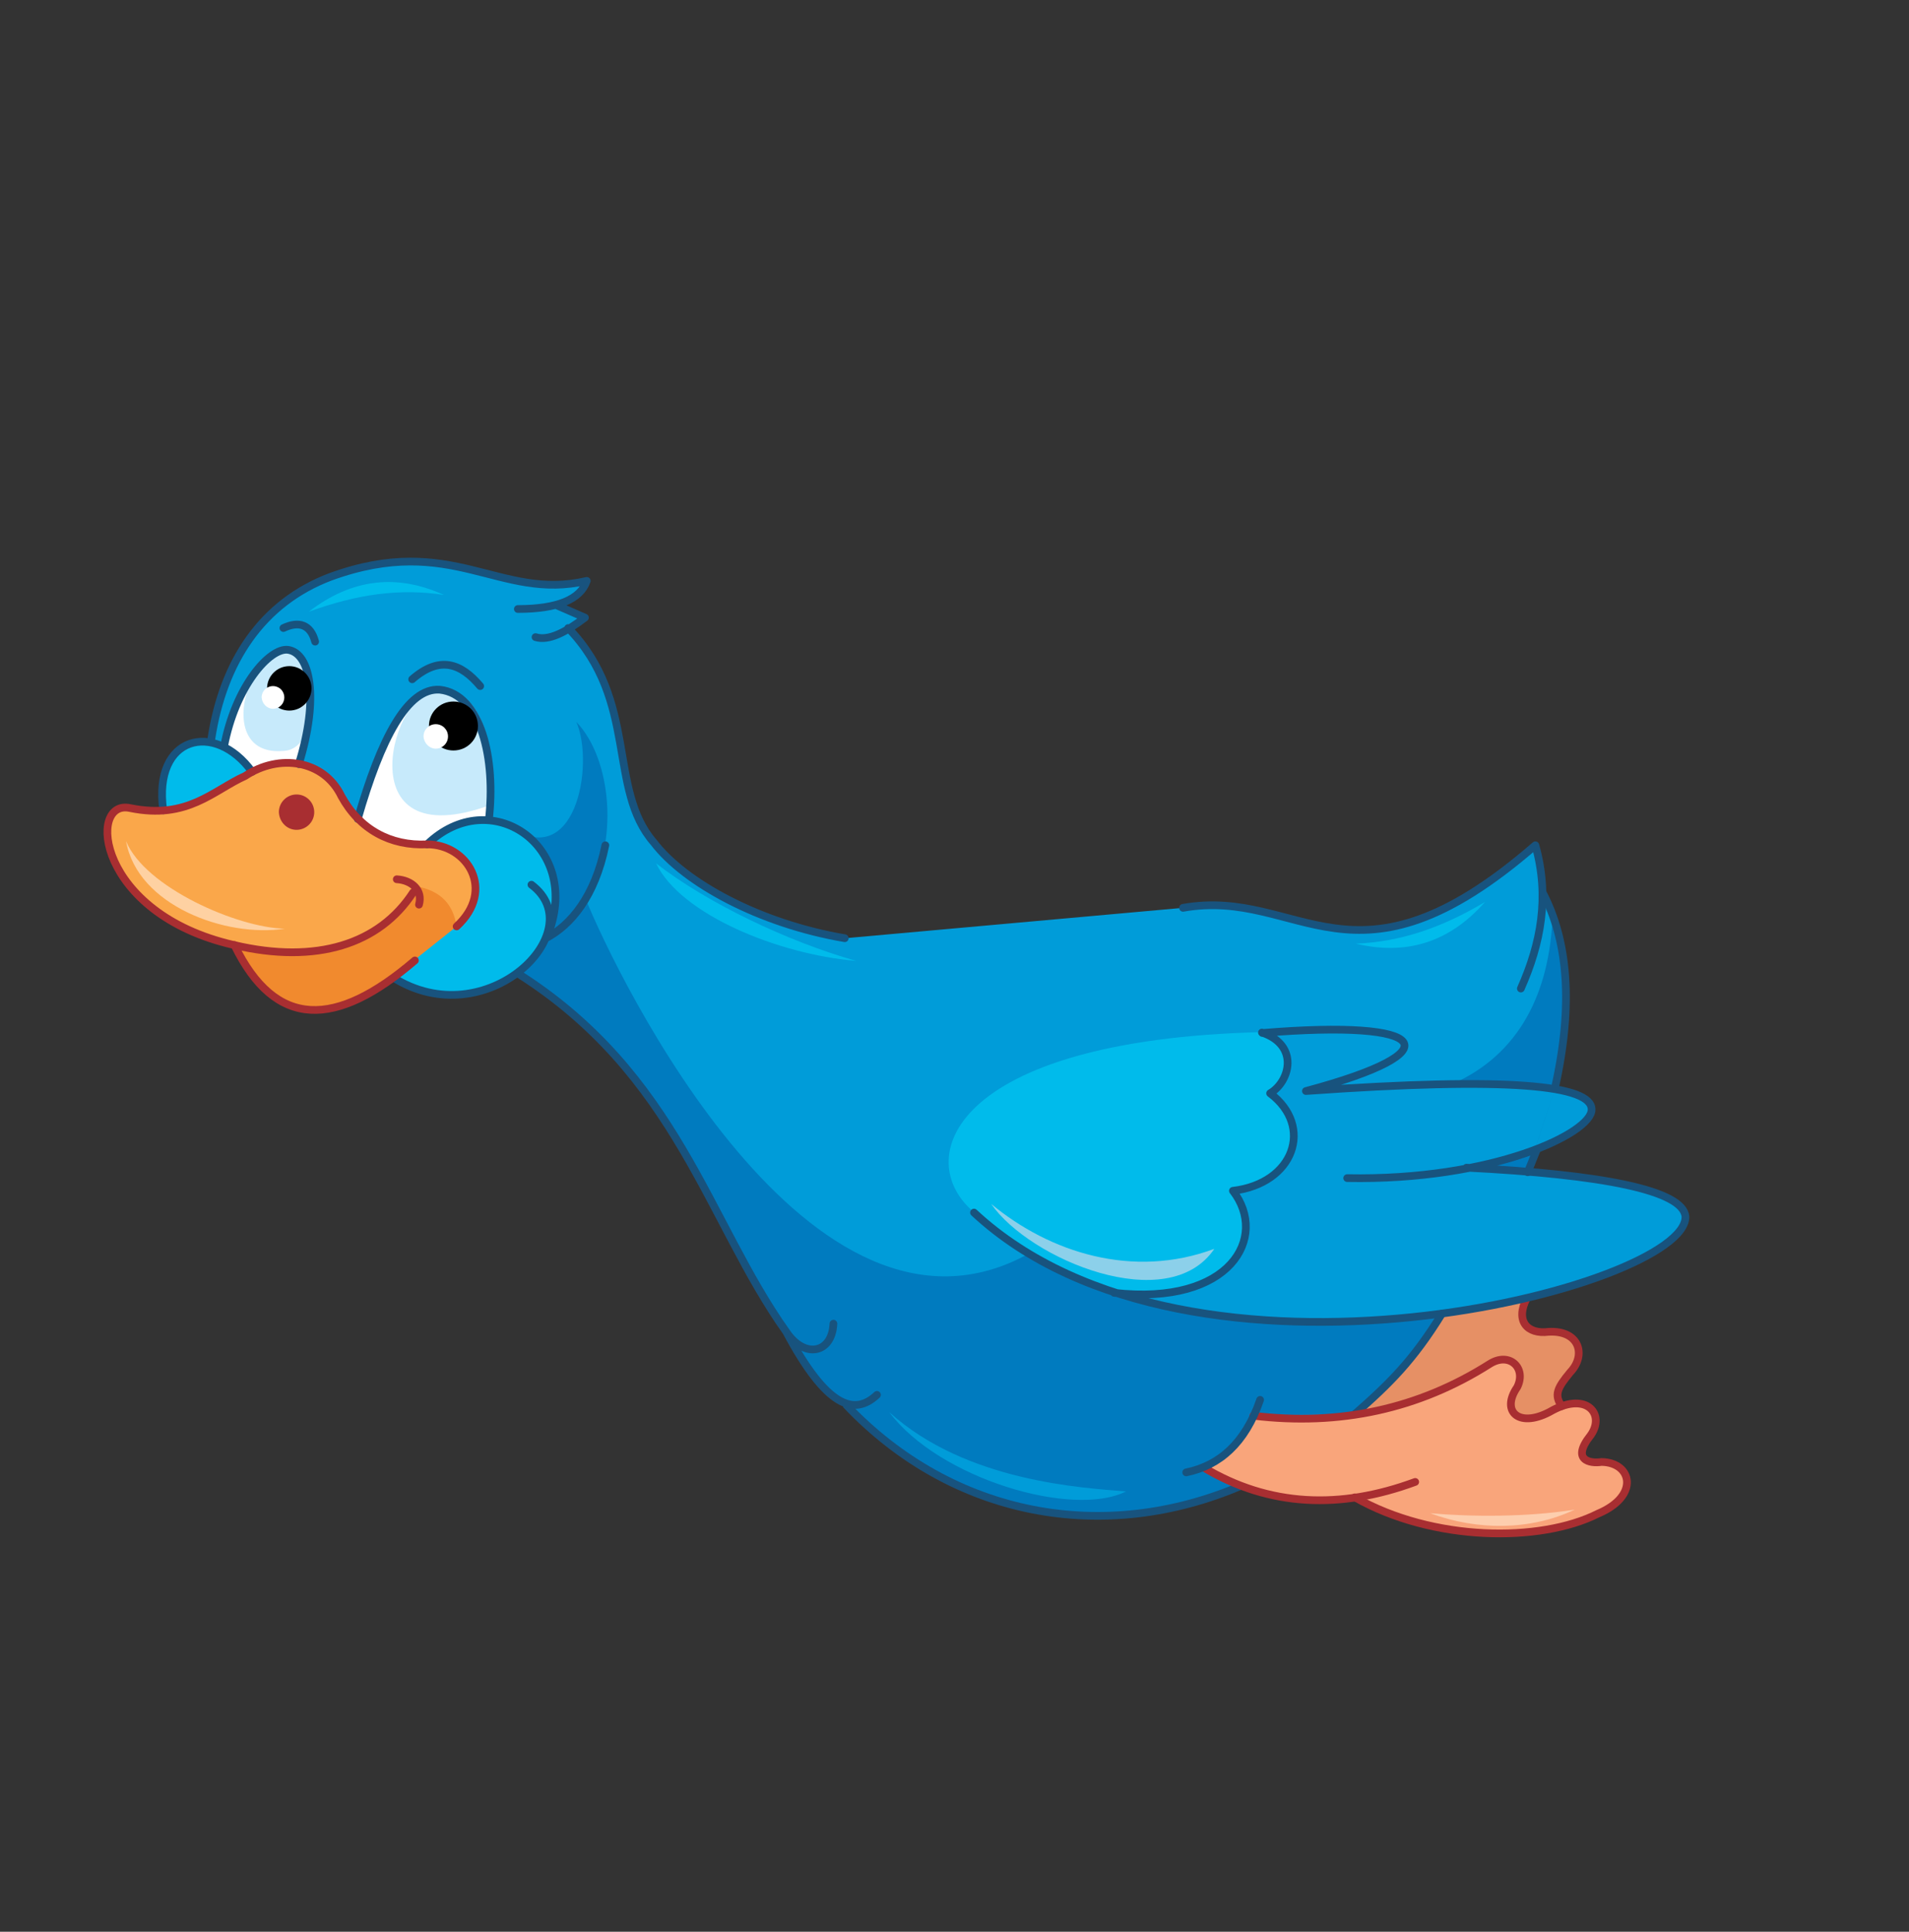 <?xml version="1.0" encoding="utf-8"?>
<!-- Generator: Adobe Illustrator 21.1.0, SVG Export Plug-In . SVG Version: 6.00 Build 0)  -->
<svg version="1.1" id="Layer_1" xmlns="http://www.w3.org/2000/svg" xmlns:xlink="http://www.w3.org/1999/xlink" x="0px" y="0px"
	 viewBox="0 0 421 426" style="enable-background:new 0 0 421 426;" xml:space="preserve">
<rect x="0" y="0" width="421" height="426" fill="#333333" stroke="none"/>
<style type="text/css">
	.st0{fill-rule:evenodd;clip-rule:evenodd;fill:#009CD9;}
	.st1{fill-rule:evenodd;clip-rule:evenodd;fill:#007BBF;}
	.st2{fill-rule:evenodd;clip-rule:evenodd;fill:#00BBEB;}
	.st3{fill-rule:evenodd;clip-rule:evenodd;fill:#FAA74A;}
	.st4{fill-rule:evenodd;clip-rule:evenodd;fill:#FED1A2;}
	.st5{fill-rule:evenodd;clip-rule:evenodd;fill:#E69065;}
	.st6{fill-rule:evenodd;clip-rule:evenodd;fill:#FFFFFF;}
	.st7{fill-rule:evenodd;clip-rule:evenodd;fill:#C7EAFB;}
	.st8{fill:none;stroke:#18537E;stroke-width:1.699;stroke-linecap:round;stroke-linejoin:round;stroke-miterlimit:22.926;}
	.st9{fill-rule:evenodd;clip-rule:evenodd;}
	.st10{fill-rule:evenodd;clip-rule:evenodd;fill:#F9A57B;}
	.st11{fill:none;stroke:#A82E31;stroke-width:1.699;stroke-linecap:round;stroke-linejoin:round;stroke-miterlimit:22.926;}
	.st12{fill-rule:evenodd;clip-rule:evenodd;fill:#F18A2E;}
	.st13{fill-rule:evenodd;clip-rule:evenodd;fill:#FDCEAE;}
	.st14{fill-rule:evenodd;clip-rule:evenodd;fill:#A82E31;}
	.st15{fill-rule:evenodd;clip-rule:evenodd;fill:#8CD0EA;}
</style>
<path class="st0" d="M260.9,200.2l-74.5,6.7c-20.9-4.3-39.4-10.9-46.4-28.5c-4.9-13.3-2.4-27.1-14.6-39.9l3.5-2.4l-6.2-2.7l4.7-2.3
	l1.9-2.9c-5.3,1.7-12.8,0.8-21.3-1.4c-28.4-7.6-56.3,1.7-61.4,36.3l6.7,4.5l2.3,2.7c12-5.2,17.2,1.3,23.4,10.4l28.9,0.3
	c12.1,1.1,19.1,15.7,13.1,24.8l-3,5.1l-3.9,3.7c31,18.2,41.2,50.8,59.3,79.1c4.4,5.4,4.8,12.9,13.3,16.2
	c23.3,25.3,57.3,30.7,87.1,17.7l-8.4-4.1c4.6-2.3,8.2-6.1,11-11.3l22.2-0.2c7.2-6,13.8-13.2,19.4-22.3
	c64.1-12.6,70.8-27.3,18.8-31.3l2-4.9c15.2-7.2,15.6-11.6,4-13.3c3.4-13.4,3.4-27.2-1.6-41.5l-2.6-12.4
	C298.3,221.5,286.8,195.7,260.9,200.2z"/>
<path class="st1" d="M342.4,201.8c4,10.4,3.7,23.4,0.5,38.2l-6,18.5l-13.4-0.9l15-4.1l4.3-13.2l-22.4-1.3
	C335,232.5,341.8,219,342.4,201.8z"/>
<path class="st1" d="M226.8,276.5c-48.1,26.5-90.6-60.8-97.7-78.4c7.6-12.1,5.8-30.8-2-38.9c4.1,9.4-0.2,33.8-15.5,22.6
	c10,4.2,13.6,18.1,9.2,23.9l-3,5.1l-3.9,3.7c31,18.2,41.2,50.8,59.3,79.1c4.4,5.4,4.8,12.9,13.3,16.2c23.3,25.3,57.3,30.7,87.1,17.7
	l-8.4-4.1c4.6-2.3,8.2-6.1,11-11.3l11.1-0.1l11.1-0.1c7.2-6,13.8-13.2,19.4-22.3C281.4,294.4,250.2,291.2,226.8,276.5z"/>
<path class="st2" d="M245.9,285c-11.3-3.4-21.6-9.2-31-17.6c-13.9-11.4-5.8-38.1,63.5-39.8c8.3,2.8,6.2,10.8,1.8,13.4
	c9.7,7.3,5.3,19.9-8.2,21.5C279.8,272.7,271.5,288,245.9,285z"/>
<path class="st2" d="M95.3,180.9c11.3-3.5,23.1,2,26.4,12.4c3.3,10.4-3.3,21.6-14.6,25.1c-11.3,3.5-23.1-2-26.4-12.4
	C77.4,195.7,83.9,184.4,95.3,180.9z"/>
<path class="st3" d="M91.1,196.8l9.6,7.6c8.7-8,2.4-18.1-6.5-18.1c-8.1,0.4-14.9-3.3-18.9-10.6c-3.9-8.1-13.8-9.4-21.2-4.5
	c-7.1,3.2-12.7,9.7-25.4,7.1c-9.5-2.1-7.4,23.3,22.9,30.2C69.8,212.6,83.7,208.1,91.1,196.8z"/>
<path class="st2" d="M188.8,211.9c-15.2-4.3-32.9-12.8-44.1-21.5C150.1,201.7,171.8,210.5,188.8,211.9z"/>
<path class="st4" d="M62.8,204.8c-10.4-0.2-30.8-9.1-35-19.3C30.3,199.7,49.8,206.8,62.8,204.8z"/>
<path class="st5" d="M344.3,310.2l-6.4,2.6l-39.3-0.7c7.5-6.6,14.3-13.8,19.4-22.3l18.6-3.4c-2.6,5,0.1,8,4.8,7.4
	c6.8-0.4,8.4,5.1,4.8,8.9C343.3,306.1,342.6,307.6,344.3,310.2z"/>
<path class="st6" d="M65.8,168.5c-3.2-0.9-6.6-0.3-10.3,1.8l-6.3-5.5c2.5-13.4,10.1-21.9,14.1-21.4
	C68.4,144.1,70.3,154.2,65.8,168.5z"/>
<path class="st6" d="M107.8,180.9c-5.2-0.3-9.8,1.5-13.7,5.3c-6.5,0.1-11.6-1.8-15.2-5.6c5.1-17.8,11-29,18.1-28.5
	C106.2,153.2,109.5,167.4,107.8,180.9z"/>
<path class="st7" d="M96.8,151.9c11.9,0.2,12.7,19.1,11.1,28.8l0.3-3.2C75.7,189.4,86.7,151.2,96.8,151.9z"/>
<path class="st7" d="M63.4,143.4c6.6,0.8,7.9,22-1,22.2C47.7,166.8,54.1,143.6,63.4,143.4z"/>
<path class="st2" d="M36.1,178.7c9.3-0.5,13-5.7,19.6-8.5C47.5,159,33.8,162.2,36.1,178.7z"/>
<path class="st8" d="M342.9,240c4.2-18.7,2.8-32.7-2.7-43.2 M336.9,258.5c0.7-1.6,1.4-3.5,2-4.9 M298.6,312c8-7,13.1-12.1,19.4-22.3
	 M173.4,293.7c8.9,16.7,15,18.6,20,13.9 M114.1,214.6c35.3,22.3,42,54.8,59.3,79.1c4,6,10.1,4.8,10.4-1.8 M90.9,149.8
	c6.1-5.3,10.8-3.5,15,1.5 M78.9,180.6c5.1-17.8,11-29,18.1-28.5c9.1,1,12.4,15.3,10.8,28.8 M49.4,164.7
	c2.5-13.4,10.1-21.9,14.1-21.4c5,0.7,6.9,10.7,2.4,25.2 M69.5,141.5c-1-3.8-3.6-4.6-7-3 M55.6,170.2c-8.2-11.3-21.9-8-19.6,8.5
	 M186.3,206.9c-18.8-3.2-35.3-12.2-42.1-21.1c-10.3-11.8-3.3-31.2-18.9-47.3 M122.8,133.5l6.2,2.7c-4.2,3.2-8,5.2-10.9,4.3
	 M46.6,163c2.6-17.1,11.2-30.1,26.3-35.8c26.9-9.8,37.2,5.4,56.5,0.9c-1.4,4.1-6.5,6.2-15.2,6.2 M120.4,206.9
	c5.5-2.9,10.8-9.2,13.1-20.5 M117.2,195.1c13.6,10.2-10,33.5-30.6,20.4 M94.2,186.2c13.9-13.4,34,0.3,26.8,19.5 M186.7,309.9
	c23.5,24.7,56.8,30.7,87.1,17.7"/>
<path class="st9" d="M63.8,156.7c2.7,0,4.9-2.2,4.9-4.9c0-2.7-2.2-4.9-4.9-4.9c-2.7,0-4.9,2.2-4.9,4.9
	C58.9,154.5,61.1,156.7,63.8,156.7z"/>
<path class="st6" d="M60.2,156.3c1.4,0,2.5-1.1,2.5-2.5c0-1.4-1.1-2.5-2.5-2.5c-1.4,0-2.5,1.1-2.5,2.5
	C57.8,155.2,58.9,156.3,60.2,156.3z"/>
<path class="st9" d="M100,165.5c3,0,5.4-2.4,5.4-5.4c0-3-2.4-5.4-5.4-5.4c-3,0-5.4,2.4-5.4,5.4C94.6,163.1,97,165.5,100,165.5z"/>
<path class="st6" d="M96.1,165.1c1.5,0,2.7-1.2,2.7-2.7c0-1.5-1.2-2.7-2.7-2.7c-1.5,0-2.7,1.2-2.7,2.7
	C93.5,163.9,94.7,165.1,96.1,165.1z"/>
<path class="st10" d="M298.7,330.3c-8.7,1.5-19.2,0.3-33.3-6.7c5.3-2.3,8.6-6.3,11-11.3c19.1,2.3,36.5-1.5,52.1-11.4
	c4.4-2.8,8.2,0.9,6.1,5.1c-3.8,5.5,0.6,9.3,7.8,5.1c7.7-4.1,11.6,1,8.4,5.5c-4.4,5.5-0.2,6.3,2.4,5.9c6.7,0.1,8.5,7.5-0.8,11.4
	C339.8,340.3,316,340.1,298.7,330.3z"/>
<path class="st11" d="M276.4,312.2c19.1,2.3,36.5-1.5,52.1-11.4c4.4-2.8,8.2,0.9,6.1,5.1c-3.8,5.5,0.6,9.3,7.8,5.1
	c7.7-4.1,11.6,1,8.4,5.5c-4.4,5.5-0.2,6.3,2.4,5.9c6.7,0.1,8.5,7.5-0.8,11.4c-12.7,6.4-36.4,6.2-53.6-3.6"/>
<path class="st11" d="M312.1,326.8c-16.5,6.1-32.2,5.5-46.7-3.2"/>
<path class="st11" d="M336.7,286.3c-2.6,5,0.1,8,4.8,7.4c6.8-0.4,8.4,5.1,4.8,8.9c-2.9,3.5-3.6,5-1.9,7.5"/>
<path class="st8" d="M278.3,227.7c8.3,2.8,6.2,10.8,1.8,13.4c9.7,7.3,5.3,19.9-8.2,21.5c7.9,10.2-0.5,25.4-26.2,22.5 M297.1,259.8
	c32,0.6,53.9-9.9,53.9-15.1c0.1-5.4-18.1-7.3-63-4.1c32.9-8.8,27.5-15.9-9.6-12.8 M335.4,218c4.4-9.9,6.4-20.2,3.2-31.6
	c-40.3,35-51.8,9.2-77.7,13.8 M214.8,267.4c48,44.7,157.2,16.5,156.9,0.9c-0.5-5.8-18.3-9.3-48.3-10.8"/>
<path class="st12" d="M91.4,211.7l9.3-7.4c-0.7-4.5-3.1-7.9-9.2-8.9l-0.3,1.4c-5.9,11.2-19.1,15-39.5,11.6
	C60.7,227.1,74,226.7,91.4,211.7z"/>
<path class="st8" d="M261.6,324.7c7.3-1.5,13-6.4,16.3-16"/>
<path class="st11" d="M51.7,208.4c9.1,18.7,22.4,18.3,39.8,3.4"/>
<path class="st11" d="M100.7,204.3c8.7-8,2.4-18.1-6.5-18.1c-8.1,0.4-14.9-3.3-18.9-10.6c-3.9-8.1-13.8-9.4-21.2-4.5
	c-7.1,3.2-12.7,9.7-25.4,7.1c-9.5-2.1-7.4,23.3,22.9,30.2c18.2,4.3,32.1-0.2,39.5-11.6"/>
<path class="st13" d="M315.4,333.7c8.8,0.8,21.4,0.9,31.9-0.8C337.6,337.5,325.9,337.6,315.4,333.7z"/>
<path class="st14" d="M65.4,183c2.1,0,3.9-1.7,3.9-3.9c0-2.1-1.7-3.9-3.9-3.9c-2.1,0-3.9,1.7-3.9,3.9C61.6,181.3,63.3,183,65.4,183z
	"/>
<path class="st11" d="M87.5,193.9c3.3,0.2,5.8,2.4,4.9,5.6"/>
<path class="st2" d="M97.9,131.2c-9.6-1.5-19.1-0.2-29.8,3.7C77.8,127.4,87.8,126.6,97.9,131.2z"/>
<path class="st2" d="M299,208.1c9.7-0.4,18.8-3.4,28.5-9.2C319.5,208,309.9,210.7,299,208.1z"/>
<path class="st0" d="M248.3,328.9c-9.4-0.8-35.2-2.1-52.2-17.5C207.1,326.1,236.6,334.8,248.3,328.9z"/>
<path class="st15" d="M267.8,275.4c-18,6.7-36.3,0.8-49.2-9.9C227,277.7,257.6,290.5,267.8,275.4z"/>
</svg>

